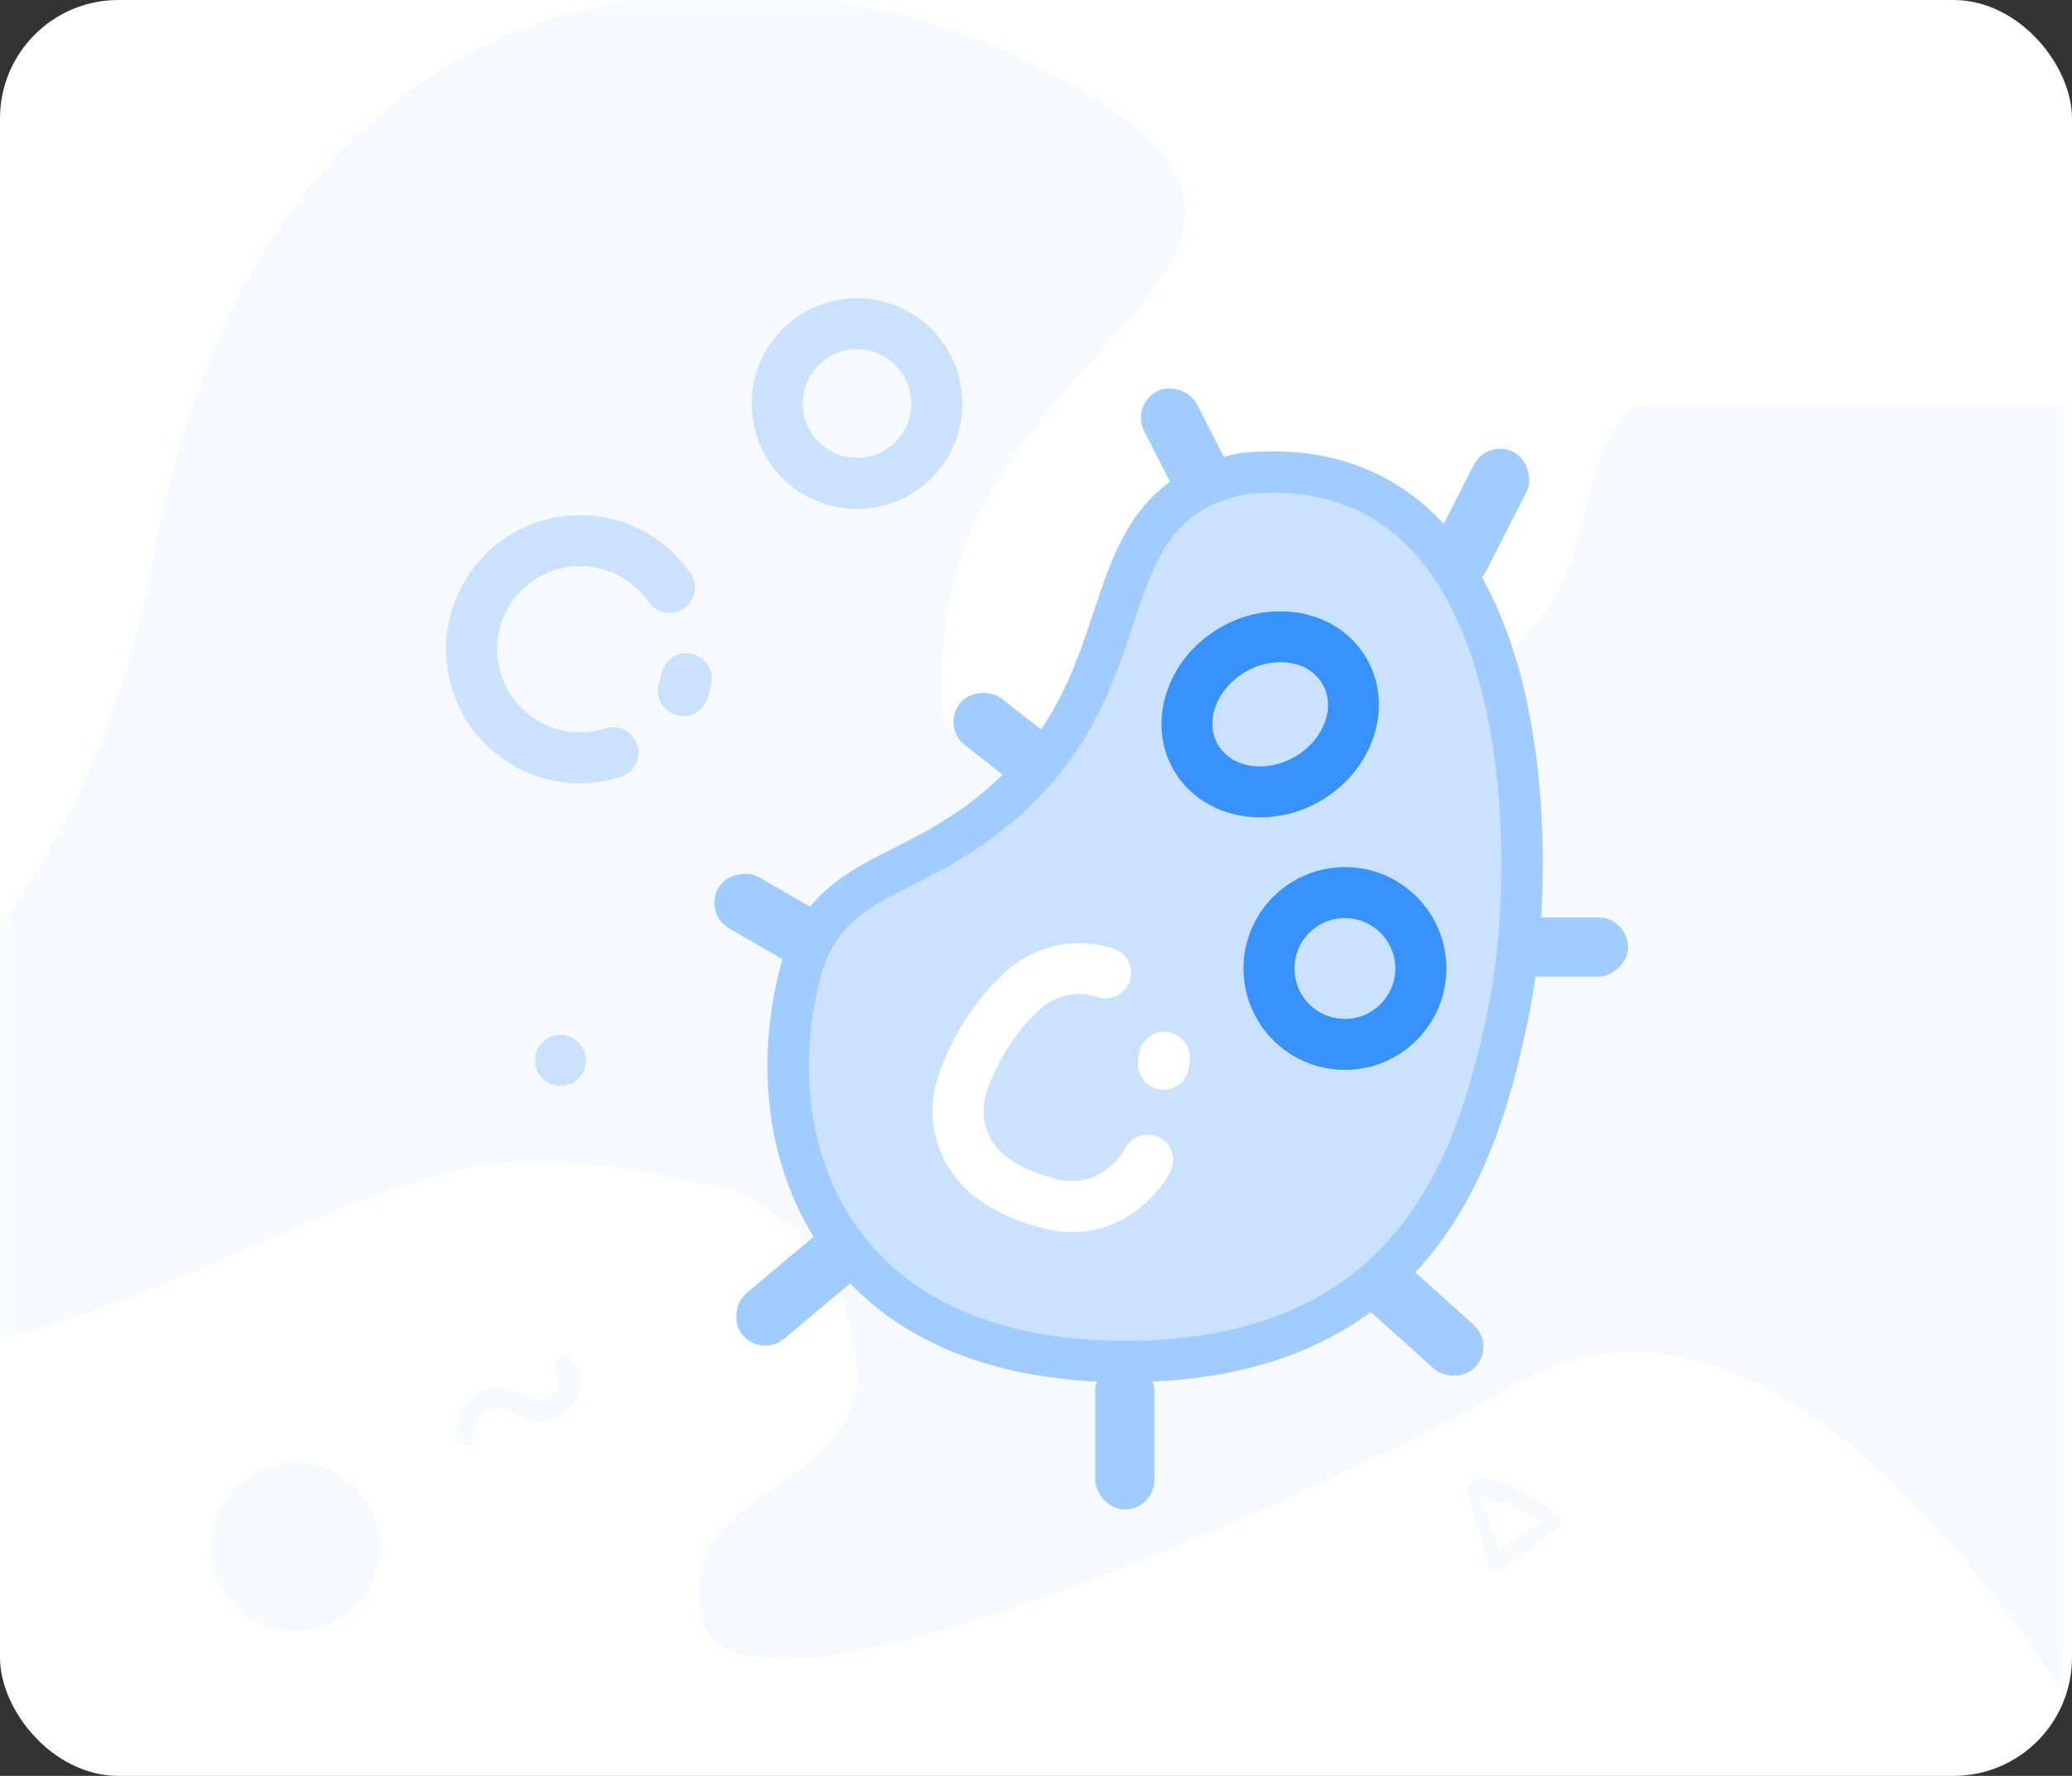 <svg xmlns="http://www.w3.org/2000/svg" xmlns:xlink="http://www.w3.org/1999/xlink" width="70" height="60" viewBox="0 0 70 60">
    <rect x="0" y="0" width="70" height="60" fill="#333333" stroke="none"/>
    <defs>
        <rect id="prefix__a" width="70" height="60" x="0" y="0" rx="4"/>
    </defs>
    <g fill="none" fill-rule="evenodd">
        <mask id="prefix__b" fill="#fff">
            <use xlink:href="#prefix__a"/>
        </mask>
        <use fill="#FFF" xlink:href="#prefix__a"/>
        <g fill="#3792FC" fill-rule="nonzero" mask="url(#prefix__b)" opacity=".05">
            <g transform="translate(-12 -8)">
                <path d="M17.184 26.814C13.283 48.016-5.304 47.71 2.514 52.223c7.819 4.514 17.144-2.611 24.543-4.594 7.4-1.982 14.032 4.584 18.151-2.55 4.12-7.135-2.338-6.07-1.273-15.85 1.066-9.78 14.5-12.477 4.337-18.345-10.163-5.868-27.186-5.272-31.088 15.93z"/>
                <path d="M63.113 54.836c-4.928 2.846-26.383 12.933-27.418 7.76-1.034-5.173 7.545-3.803 4.656-10.864-2.888-7.06-15.52-2.586-13.968-11.898 1.784-10.703 29.769-5.627 35.044-8.673 5.275-3.045 3.238-7.364 5.825-9.433h14.485v43.455c-6.89-10.088-13.098-13.537-18.624-10.347z"/>
                <circle cx="21.986" cy="60.268" r="2.845"/>
                <path d="M76.483 48.778c-.105-.277-.494-.134-.43.147.178.775.464 1.559.774 2.29.063.148.333.123.297-.058-.152-.795-.35-1.622-.64-2.379zM28.14 55.944c.332-.52.8-.39 1.255-.16.462.233.899.372 1.4.155.785-.339 1.155-1.524.405-2.081-.242-.182-.482.116-.45.346.045.317.203.67-.07.942-.364.365-.792.058-1.158-.106-.393-.177-.813-.216-1.217-.052-.698.283-1.206 1.23-.65 1.87.077.089.265.048.285-.076.045-.296.037-.577.2-.838zM21.67 27.666c.082.263.332.347.56.191.892-.607 1.781-1.2 2.628-1.872.162-.13.127-.39-.032-.5-.99-.679-2.324-1.682-3.58-1.688-.318-.003-.542.448-.218.633.506.292 1.113.396 1.655.62.624.26 1.244.565 1.795.957.013-.181.026-.363.036-.545-.944.581-1.834 1.233-2.73 1.883l.53.107c-.384-1.084-.776-2.159-1.201-3.227-.095-.224-.478-.1-.413.137.299 1.11.627 2.207.97 3.304zM81.288 24.778c.305-.03.266-.445-.03-.456-.817-.032-1.674.038-2.482.147-.16.022-.21.29-.022.306.83.062 1.703.086 2.534.003zM57.3 27.762c.643.78 1.893.943 2.696.323 1.944-1.501-.083-4.266-2.179-3.694-.389.106-.291.66.092.68.612.035 1.27.058 1.758.49.526.46.538 1.24.106 1.772-1.144 1.404-3.128-.663-1.927-1.921.154-.158-.08-.392-.24-.24-.718.689-.99 1.76-.306 2.59zM62.294 60.842c.061.197.249.26.42.144.669-.456 1.336-.901 1.97-1.405.123-.097.096-.292-.023-.375-.743-.509-1.743-1.26-2.686-1.266-.238-.002-.406.336-.163.475.38.219.835.297 1.242.465.467.195.932.423 1.346.718.01-.136.02-.273.027-.409-.709.436-1.376.925-2.047 1.412l.396.08c-.287-.813-.581-1.619-.9-2.42-.069-.167-.356-.075-.31.103.224.832.47 1.655.728 2.478z"/>
            </g>
        </g>
        <g mask="url(#prefix__b)">
            <g transform="translate(15 10)">
                <path fill="#CAE2FF" stroke="#A1CCFF" stroke-width="1.4" d="M23 36c9.941 0 12-7 13-12s1-19-9-18c-5 1-3.417 5.939-7 10s-7 3-8 7c-1.434 5.735 1.059 13 11 13z"/>
                <rect width="2" height="4" x="24" y="3" fill="#A1CCFF" rx="1" transform="rotate(-27 25 5)"/>
                <rect width="2" height="5" x="34" y="5" fill="#A1CCFF" rx="1" transform="rotate(27 35 7.5)"/>
                <rect width="2" height="4" x="37" y="20" fill="#A1CCFF" rx="1" transform="rotate(90 38 22)"/>
                <rect width="2" height="5" x="32" y="32" fill="#A1CCFF" rx="1" transform="rotate(132 33 34.5)"/>
                <rect width="2" height="5" x="22" y="36" fill="#A1CCFF" rx="1" transform="rotate(180 23 38.5)"/>
                <rect width="2" height="5" x="11" y="31" fill="#A1CCFF" rx="1" transform="rotate(-130 12 33.5)"/>
                <rect width="2" height="4" x="10" y="19" fill="#A1CCFF" rx="1" transform="rotate(-60 11 21)"/>
                <rect width="2" height="4" x="18" y="13" fill="#A1CCFF" rx="1" transform="rotate(-52 19 15)"/>
                <path fill="#CBE2FF" fill-rule="nonzero" d="M13.952 7.197c1.44 0 2.738-.867 3.29-2.197.55-1.33.246-2.862-.772-3.88C15.452.102 13.921-.203 12.59.348c-1.33.55-2.197 1.849-2.197 3.289.002 1.965 1.594 3.557 3.559 3.56zm0-5.397c1.013 0 1.834.821 1.834 1.834 0 1.013-.821 1.834-1.834 1.834-1.013 0-1.834-.821-1.834-1.834.003-1.012.822-1.831 1.834-1.834zM4.597 16.46c.458 0 .912-.069 1.349-.205.3-.086.531-.328.602-.632.071-.305-.028-.624-.26-.834-.231-.21-.559-.278-.855-.178-1.378.43-2.858-.257-3.42-1.587-.56-1.33-.02-2.87 1.25-3.558 1.27-.687 2.853-.299 3.661.898.275.369.79.457 1.172.2.38-.257.493-.767.255-1.16-1.206-1.789-3.507-2.478-5.498-1.647-1.99.831-3.118 2.952-2.695 5.067.424 2.115 2.28 3.638 4.438 3.639l.001-.003z"/>
                <path fill="#CBE2FF" fill-rule="nonzero" d="M8.908 13.58c.05-.155.092-.313.124-.473.064-.303-.04-.616-.27-.821-.23-.206-.554-.272-.846-.173-.293.098-.51.346-.571.649-.02.098-.046.196-.077.292-.101.295-.035.622.173.855.208.232.526.334.83.265.305-.068.549-.296.637-.596v.003zM4.649 25.35c-.032-.048-.068-.092-.108-.133-.16-.161-.38-.252-.608-.252-.229 0-.448.09-.609.252-.04.04-.077.084-.107.132-.032.047-.06.097-.08.149-.022.052-.038.106-.05.161-.01.055-.016.111-.015.167-.001.23.09.45.252.612.04.04.083.076.13.107.047.032.097.058.149.08.052.021.106.038.161.05.056.01.112.017.169.017.23 0 .45-.092.611-.254.04-.04.076-.084.108-.13.03-.047.057-.097.078-.149.022-.052.038-.106.049-.162.033-.166.016-.34-.049-.497-.021-.053-.049-.103-.081-.15z"/>
                <path fill="#FFF" fill-rule="nonzero" d="M20.106 24.123c.513-.484 1.245-.657 1.921-.454l.042.013c.295.103.623.038.856-.17.234-.207.336-.525.269-.83-.068-.305-.296-.55-.596-.638l-.057-.019c-1.264-.385-2.636-.066-3.601.835-1.025.96-1.794 2.161-2.237 3.494-.458 1.338-.102 2.821.914 3.806.846.802 1.966 1.188 2.756 1.37.28.064.568.097.856.097.62.002 1.23-.159 1.77-.467.635-.365 1.16-.895 1.52-1.535.155-.267.155-.598 0-.866-.156-.267-.443-.43-.753-.428-.31.003-.594.172-.744.443-.208.373-.514.682-.885.894-.42.233-.912.298-1.378.183-.582-.134-1.392-.406-1.956-.94-.53-.523-.713-1.305-.467-2.009.35-1.059.958-2.014 1.77-2.779z"/>
                <path fill="#FFF" fill-rule="nonzero" d="M23.493 25.546c-.05.159-.066.327-.045.493.042.442.412.78.856.78h.082c.387-.037.701-.327.768-.71.054-.172.064-.355.03-.533-.07-.407-.42-.707-.833-.714-.413-.008-.773.28-.858.684z"/>
                <path fill="#3792FC" fill-rule="nonzero" d="M33.864 22.722c0-1.892-1.534-3.426-3.426-3.426-1.893 0-3.427 1.534-3.427 3.426 0 1.893 1.534 3.426 3.427 3.426 1.89-.002 3.423-1.534 3.426-3.426zm-3.426 1.704c-.69 0-1.312-.414-1.576-1.05-.264-.637-.119-1.37.368-1.858.488-.488 1.22-.634 1.857-.37s1.053.885 1.053 1.574c-.002.94-.763 1.702-1.702 1.704zM31.171 12.252c-.463-.802-1.248-1.346-2.21-1.533-.942-.173-1.915 0-2.74.487-1.797 1.038-2.501 3.196-1.572 4.81.596 1.035 1.722 1.599 2.926 1.599.714-.002 1.415-.192 2.032-.552 1.793-1.038 2.497-3.196 1.564-4.81zm-2.43 3.32c-.974.562-2.14.375-2.597-.417-.458-.793-.037-1.896.938-2.459.354-.208.756-.32 1.166-.324.13 0 .259.012.386.037.436.07.82.326 1.048.704.455.794.034 1.896-.94 2.46v-.002z"/>
            </g>
        </g>
    </g>
</svg>
